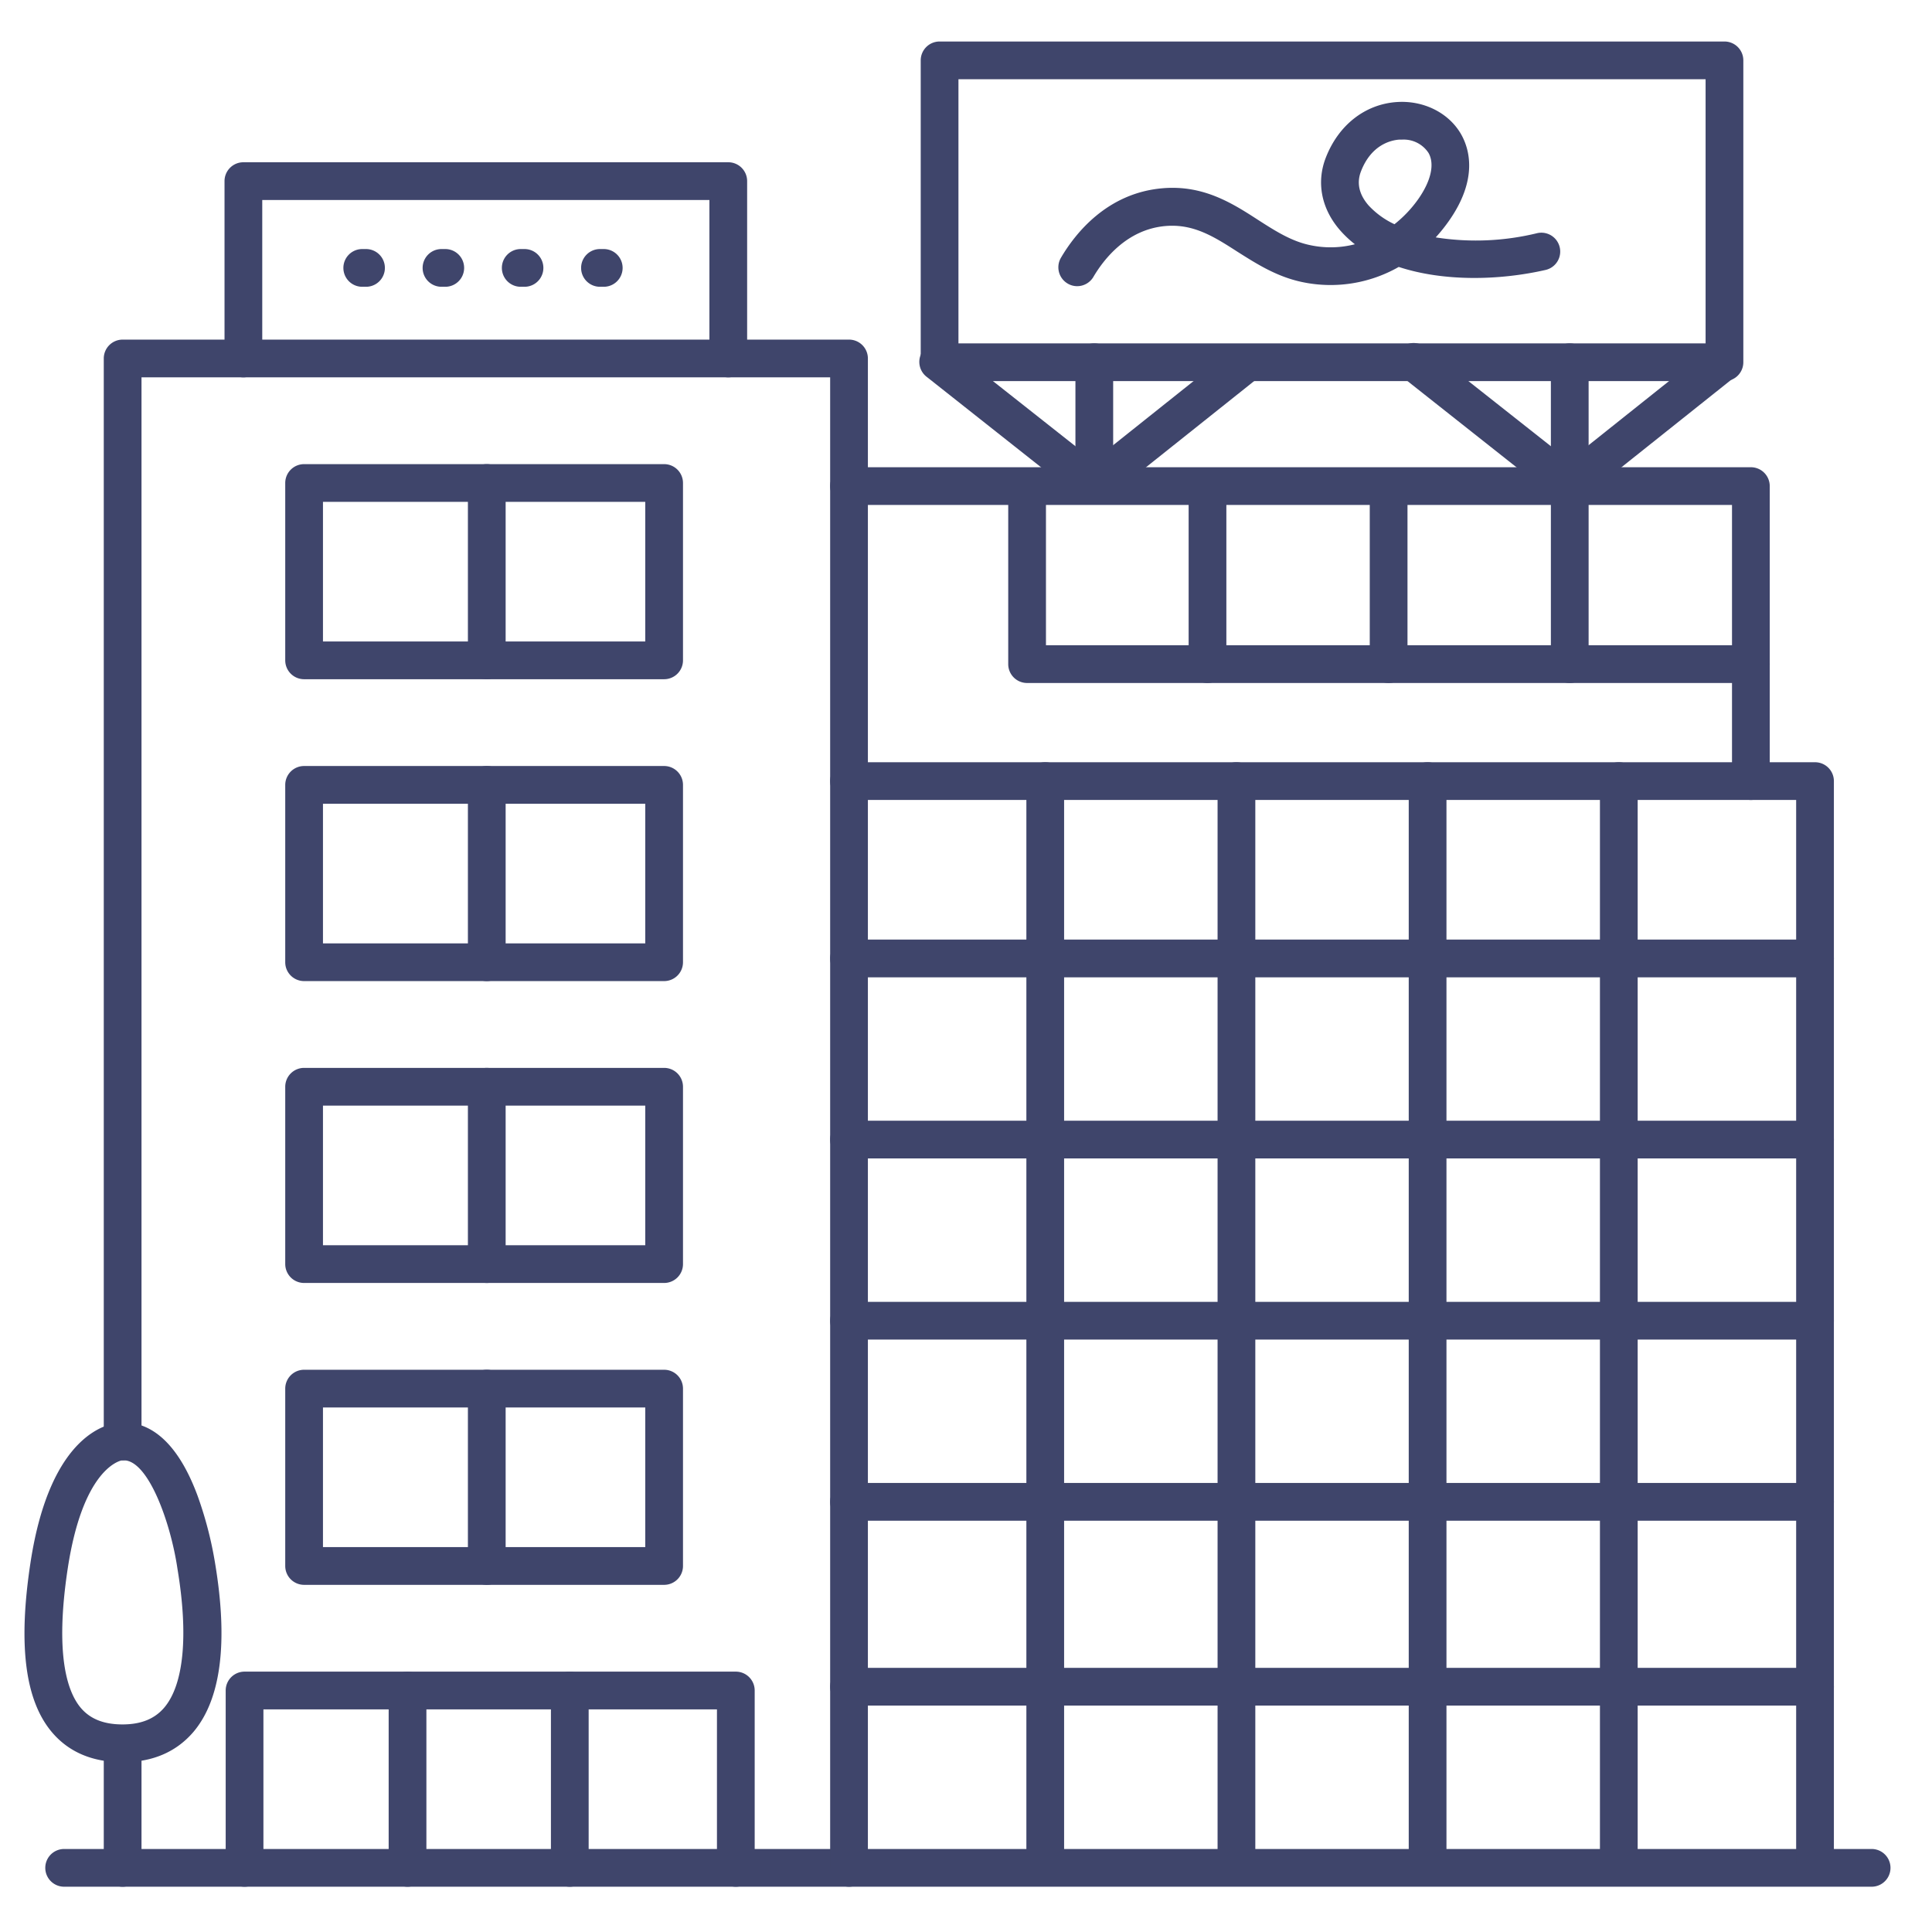 <?xml version="1.0" ?><svg viewBox="0 0 512 512" xmlns="http://www.w3.org/2000/svg"><defs><style>.cls-1{fill:#3f456b;}</style></defs><title/><g id="Lines"><path class="cls-1" d="M496,500H17a5,5,0,0,1,0-10H496a5,5,0,0,1,0,10Z"/><path class="cls-1" d="M225,500a5,5,0,0,1-5-5V100H37.5V382a5,5,0,0,1-10,0V95a5,5,0,0,1,5-5H225a5,5,0,0,1,5,5V495A5,5,0,0,1,225,500Z"/><path class="cls-1" d="M32.5,500a5,5,0,0,1-5-5V464a5,5,0,0,1,10,0v31A5,5,0,0,1,32.5,500Z"/><path class="cls-1" d="M481,499a5,5,0,0,1-5-5V212H225a5,5,0,0,1,0-10H481a5,5,0,0,1,5,5V494A5,5,0,0,1,481,499Z"/><path class="cls-1" d="M193,100a5,5,0,0,1-5-5V53H69.5V95a5,5,0,0,1-10,0V48a5,5,0,0,1,5-5H193a5,5,0,0,1,5,5V95A5,5,0,0,1,193,100Z"/><path class="cls-1" d="M176,180H80.59a5,5,0,0,1-5-5V128a5,5,0,0,1,5-5H176a5,5,0,0,1,5,5v47A5,5,0,0,1,176,180ZM85.59,170H171V133H85.59Z"/><path class="cls-1" d="M176,260H80.59a5,5,0,0,1-5-5V208a5,5,0,0,1,5-5H176a5,5,0,0,1,5,5v47A5,5,0,0,1,176,260ZM85.59,250H171V213H85.59Z"/><path class="cls-1" d="M176,340H80.59a5,5,0,0,1-5-5V288a5,5,0,0,1,5-5H176a5,5,0,0,1,5,5v47A5,5,0,0,1,176,340ZM85.59,330H171V293H85.59Z"/><path class="cls-1" d="M176,420H80.59a5,5,0,0,1-5-5V368a5,5,0,0,1,5-5H176a5,5,0,0,1,5,5v47A5,5,0,0,1,176,420ZM85.59,410H171V373H85.59Z"/><path class="cls-1" d="M195,500a5,5,0,0,1-5-5V453H69.81v42a5,5,0,0,1-10,0V448a5,5,0,0,1,5-5H195a5,5,0,0,1,5,5v47A5,5,0,0,1,195,500Z"/><path class="cls-1" d="M457,101H249a5,5,0,0,1-5-5V16a5,5,0,0,1,5-5H457a5,5,0,0,1,5,5V96A5,5,0,0,1,457,101ZM254,91H452V21H254Z"/><path class="cls-1" d="M481,259H225a5,5,0,0,1,0-10H481a5,5,0,0,1,0,10Z"/><path class="cls-1" d="M481,307H225a5,5,0,0,1,0-10H481a5,5,0,0,1,0,10Z"/><path class="cls-1" d="M481,355H225a5,5,0,0,1,0-10H481a5,5,0,0,1,0,10Z"/><path class="cls-1" d="M481,403H225a5,5,0,0,1,0-10H481a5,5,0,0,1,0,10Z"/><path class="cls-1" d="M481,452H225a5,5,0,0,1,0-10H481a5,5,0,0,1,0,10Z"/><path class="cls-1" d="M464,212a5,5,0,0,1-5-5V133.82H225a5,5,0,0,1,0-10H464a5,5,0,0,1,5,5V207A5,5,0,0,1,464,212Z"/><path class="cls-1" d="M464,181H272.19a5,5,0,0,1-5-5V129a5,5,0,0,1,10,0v42H464a5,5,0,0,1,0,10Z"/><path class="cls-1" d="M416,133a5,5,0,0,1-5-5V96a5,5,0,0,1,10,0v32A5,5,0,0,1,416,133Z"/><path class="cls-1" d="M415.85,133.5a5,5,0,0,1-3.1-1.08l-41.1-32.5a5,5,0,1,1,6.2-7.84l38,30,37.05-29.53a5,5,0,0,1,6.24,7.82l-40.16,32A5,5,0,0,1,415.85,133.5Z"/><path class="cls-1" d="M290,133a5,5,0,0,1-5-5V96a5,5,0,0,1,10,0v32A5,5,0,0,1,290,133Z"/><path class="cls-1" d="M289.85,133.5a5,5,0,0,1-3.1-1.08l-41.1-32.5a5,5,0,1,1,6.2-7.84l38,30,37.05-29.53a5,5,0,0,1,6.24,7.82l-40.16,32A5,5,0,0,1,289.85,133.5Z"/><path class="cls-1" d="M32.5,467c-7.9,0-14.16-2.62-18.61-7.8-7.23-8.41-9.14-23.11-5.83-44.95C13.37,379.2,29.25,377.1,32,377c5.92-.35,14.2,2.75,20.36,19.39A100.52,100.52,0,0,1,57,414.27c3.5,21,1.57,36.08-5.75,44.72C46.69,464.31,40.4,467,32.5,467Zm-.17-80c-1.13.23-10.47,2.91-14.39,28.74-3.49,23.07,0,32.81,3.53,36.93,2.5,2.91,6.11,4.32,11,4.32s8.52-1.46,11.07-4.47c5.18-6.12,6.42-19.16,3.5-36.71C45.25,403.56,39.32,387,32.8,387h-.26C32.33,387,32.41,387,32.33,387Z"/></g><g id="Outline"><path class="cls-1" d="M129,180a5,5,0,0,1-5-5V128a5,5,0,0,1,10,0v47A5,5,0,0,1,129,180Z"/><path class="cls-1" d="M129,260a5,5,0,0,1-5-5V208a5,5,0,0,1,10,0v47A5,5,0,0,1,129,260Z"/><path class="cls-1" d="M129,340a5,5,0,0,1-5-5V288a5,5,0,0,1,10,0v47A5,5,0,0,1,129,340Z"/><path class="cls-1" d="M129,420a5,5,0,0,1-5-5V368a5,5,0,0,1,10,0v47A5,5,0,0,1,129,420Z"/><path class="cls-1" d="M108,500a5,5,0,0,1-5-5V448a5,5,0,0,1,10,0v47A5,5,0,0,1,108,500Z"/><path class="cls-1" d="M151,500a5,5,0,0,1-5-5V448a5,5,0,0,1,10,0v47A5,5,0,0,1,151,500Z"/><path class="cls-1" d="M320,181a5,5,0,0,1-5-5V129a5,5,0,0,1,10,0v47A5,5,0,0,1,320,181Z"/><path class="cls-1" d="M368,181a5,5,0,0,1-5-5V129a5,5,0,0,1,10,0v47A5,5,0,0,1,368,181Z"/><path class="cls-1" d="M416,181a5,5,0,0,1-5-5V129a5,5,0,0,1,10,0v47A5,5,0,0,1,416,181Z"/><path class="cls-1" d="M327.67,499a5,5,0,0,1-5-5V207a5,5,0,0,1,10,0V494A5,5,0,0,1,327.67,499Z"/><path class="cls-1" d="M277,499a5,5,0,0,1-5-5V207a5,5,0,0,1,10,0V494A5,5,0,0,1,277,499Z"/><path class="cls-1" d="M378.33,499a5,5,0,0,1-5-5V207a5,5,0,1,1,10,0V494A5,5,0,0,1,378.33,499Z"/><path class="cls-1" d="M429,499a5,5,0,0,1-5-5V207a5,5,0,0,1,10,0V494A5,5,0,0,1,429,499Z"/><path class="cls-1" d="M160,76h-1a5,5,0,0,1,0-10h1a5,5,0,0,1,0,10Zm-21,0h-1a5,5,0,0,1,0-10h1a5,5,0,0,1,0,10Zm-21,0h-1a5,5,0,0,1,0-10h1a5,5,0,0,1,0,10ZM97,76H96a5,5,0,0,1,0-10h1a5,5,0,0,1,0,10Z"/><path class="cls-1" d="M285.47,75.84a4.91,4.91,0,0,1-2.52-.69,5,5,0,0,1-1.79-6.84c3.74-6.37,12.22-17.23,27.06-18.43,10.72-.88,18.4,4,25.17,8.39,4.52,2.9,8.79,5.64,13.74,6.68a25.8,25.8,0,0,0,11.93-.22,28.63,28.63,0,0,1-4-3.79c-4.88-5.64-6.24-12.6-3.73-19.1,3.34-8.65,10.35-14.18,18.74-14.79,7.18-.52,13.92,2.85,17.17,8.59,2.14,3.8,4.56,11.84-3.33,23a43.87,43.87,0,0,1-3.43,4.27,68.5,68.5,0,0,0,26.93-1.13,5,5,0,0,1,2.22,9.75c-12.39,2.83-27.08,3.11-38.95-.79a36.42,36.42,0,0,1-25.63,4c-6.74-1.43-12-4.8-17.07-8-6.22-4-11.61-7.44-19-6.85-10.33.84-16.49,8.84-19.24,13.53A5,5,0,0,1,285.47,75.84ZM371.56,37l-.76,0c-2.13.16-7.38,1.29-10.13,8.42-1.18,3.07-.52,6.08,2,9a22,22,0,0,0,6.88,5,32.16,32.16,0,0,0,6.25-6.58c3.43-4.86,4.45-9.34,2.78-12.3A7.86,7.86,0,0,0,371.56,37Z"/></g></svg>
